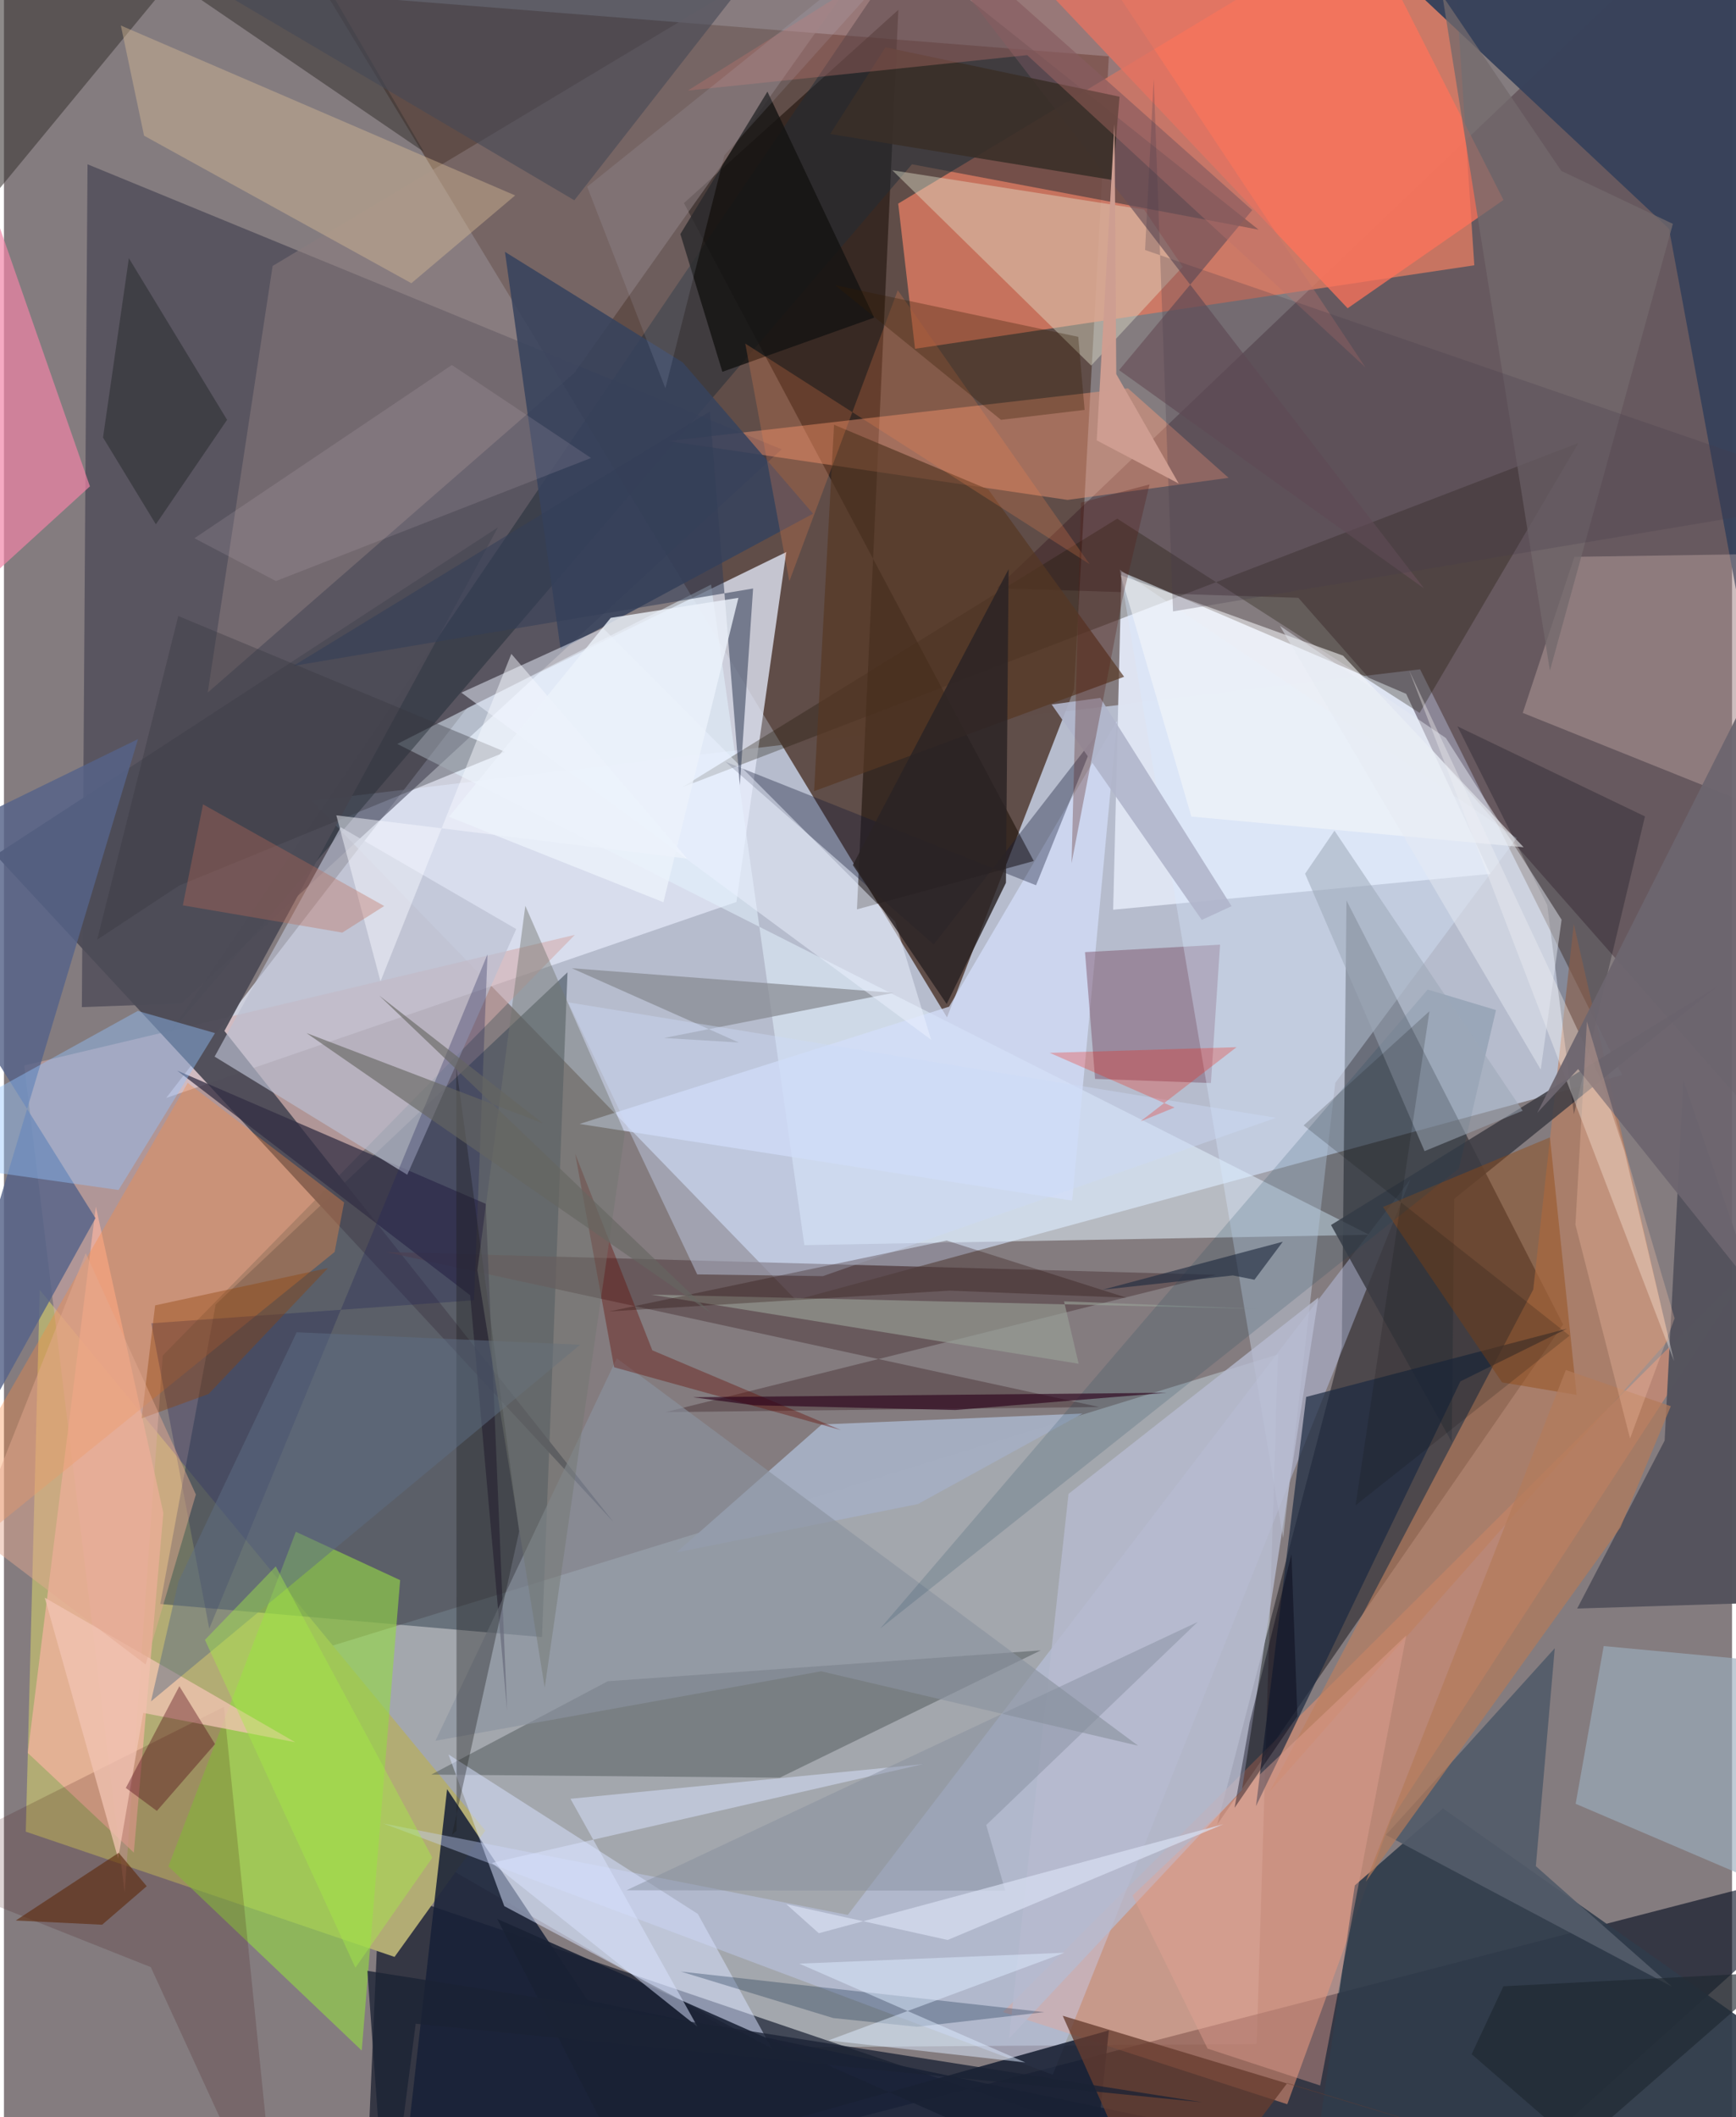 <svg xmlns="http://www.w3.org/2000/svg" width="228" height="278" viewBox="0 0 836 1024"><path fill="#847c7f" d="M0 0h836v1024H0z"/><path fill="#ccd7ed" fill-opacity=".702" d="M685.082 323.722l-536.181 63.547 234.227 241.513 399.74-108.832z"/><path fill="#604e49" fill-opacity=".996" d="M517.652 333.484l16.856-306.22L156.117-2.713l300.104 494.79z"/><path fill="#bbc9d0" fill-opacity=".561" d="M365.247 990.318l240.78-1.696L616.3 655.09 73.956 822.108z"/><path fill="#00091d" fill-opacity=".596" d="M181.672 913.357L690 1086l208-187.321L174.134 1086z"/><path fill="#e2e7f6" fill-opacity=".78" d="M354.34 436.252L78.49 531.036l145.524-188.595 154.455-75.434z"/><path fill="#2a2a3e" fill-opacity=".471" d="M37.69 487.114l2.735-407.655 335.776 137.869L85.738 485.345z"/><path fill="#20000e" fill-opacity=".286" d="M843.141-62l2.634 600.687-219.588-249.548-145.868-4.675z"/><path fill="#d97962" fill-opacity=".843" d="M432.61 98.475L698.74-62l12.57 190.314-270.557 40.374z"/><path fill="#000006" fill-opacity=".416" d="M754.269 640.622L649.474 435.537l-2.262 215.893-60.25 230.961z"/><path fill="#dee4f2" fill-opacity=".996" d="M540.624 276.54l-4.025 163.468 182.41-17.326-40.645-87.088z"/><path fill="#b2ac74" d="M10.56 885.912l6.75-262.016 215.563 261.485-43.917 61.099z"/><path fill="#3c4a56" fill-opacity=".569" d="M75.625 775.793l184.667 16.021 12.336-321.55-170.202 160.671z"/><path fill="#e28f70" fill-opacity=".58" d="M483.255 973.171l362.42-361.548-174.78 268.64-50.064 137.48z"/><path fill="#130900" fill-opacity=".514" d="M498.207 416.443l-85.558 23.39 20.034-435.08L328.94 98.232z"/><path fill="#2f3b4b" fill-opacity=".914" d="M627.958 1086l25.545-174.09 42.653-37.24L898 1016.94z"/><path fill="#d3abaa" fill-opacity=".565" d="M9.82 515.338L58.38 915.4l18.423-259.763 199.391-203.482z"/><path fill="#e5f3ff" fill-opacity=".525" d="M342.074 282.74l45.138 319.481 273.264-5.013-470.2-237.393z"/><path fill="#172137" fill-opacity=".871" d="M282.396 967.431L214.38 865.384 189.476 1086l410.474-52.184z"/><path fill="#1f2b35" fill-opacity=".49" d="M606.954 111.083L435.97-25.002 80.533 499.27 439.27 79.459z"/><path fill="#4d4b57" fill-opacity=".957" d="M-4.018 413.523l242.993-158.46-132.326 243.562 188.313 237.643z"/><path fill="#c8d5fc" fill-opacity=".388" d="M680.355 570.444l-172.99 433.021-323.9-121.53 224.748 44.25z"/><path fill="#54535d" fill-opacity=".988" d="M898 773.696l-136.924 4.306 42.307-81.231 9.078-174.363z"/><path fill="#475053" fill-opacity=".455" d="M292.128 813.15l-85.388 45.166 168.572 1.491 126.257-61.577z"/><path fill="#8d7d7e" fill-opacity=".506" d="M98.58 334.973L275.99 180.34 447.686-62 129.97 128.634z"/><path fill="#94d846" fill-opacity=".62" d="M141.207 740.862l50.453 23.397-18.574 227.512-93.541-89.037z"/><path fill="#ff9d79" fill-opacity=".42" d="M514.531 241.79l77.893-10.686-48.645-43.274-222.428 25.494z"/><path fill="#38425b" fill-opacity=".984" d="M867.557-62l-236.701 8.85 174.65 163.78L898 608.648z"/><path fill="#5f4e52" fill-opacity=".753" d="M184.643 605.54l345.162 74.977L320.023 683l266.468-66.406z"/><path fill="#ff725a" fill-opacity=".753" d="M650.027 149.098L493.277-16.518 660.285-31.83l65.14 128.552z"/><path fill="#bd805f" fill-opacity=".643" d="M805.396 647.997L612.21 866.648l127.619-242.962 19.618-176.795z"/><path fill="#efd0c9" fill-opacity=".29" d="M882.237 403.99l-147.481-59.184 24.995-75.488L898 267.223z"/><path fill="#a5aec1" fill-opacity=".984" d="M442.166 727.459l79.599-43.776-126.147 5.284-70.297 61.893z"/><path fill="#1a1102" fill-opacity=".294" d="M538.565 250.848L328.03 380.803l433.644-166.525-76.824 130.536z"/><path fill="#e0dfc8" fill-opacity=".435" d="M551.568 101.376L429.751 82.35l96.228 94.455 44.263-47.788z"/><path fill="#d7e1ff" fill-opacity=".51" d="M335.666 925.681l35.836 65.134-129.447-68.88-27.003-73.354z"/><path fill="#3d3836" fill-opacity=".584" d="M203.178 73.474L4.672-62-62 163.796 124.238-62z"/><path fill="#f7b3a1" fill-opacity=".702" d="M11.53 847.847l51.3 48.192 14.275-164.265-32.638-148.122z"/><path fill="#38435d" fill-opacity=".871" d="M269.33 314.241l122.1-65.788-63.05-73.166-86.013-53.473z"/><path fill="#3c3c43" fill-opacity=".843" d="M828.752 477.16L701.628 579.824l-1.235 117.623-58.405-104.946z"/><path fill="#d4dffa" fill-opacity=".737" d="M516.771 580.689L538.46 348.71l-81.21 138.174-178.78 56.726z"/><path fill="#7d546a" fill-opacity=".482" d="M522.976 460.51l4.878 61.32 56.04 1.99 4.422-66.918z"/><path fill="#dcbe96" fill-opacity=".412" d="M197.101 136.982L67.782 65.636 56.547 12.339l190.746 82.185z"/><path fill="#f184a7" fill-opacity=".69" d="M-15.601 287.403l57.195-52.17L-62-62l12.535 372.302z"/><path fill="#d9eaff" fill-opacity=".357" d="M644.039 523.753l87.812-118.42-192.023-129.787 79.005 468.372z"/><path fill="#322f44" fill-opacity=".741" d="M233.063 582.249L83.778 517.81l141.768 108.687 17.864 201.021z"/><path fill="#babfd1" fill-opacity=".671" d="M162.89 400.088l-60.985 110.96 93.194 57.131 52.72-118.825z"/><path fill="#9cafbe" fill-opacity=".643" d="M773.907 796.146l118.557 11.082L898 931.262 760.344 872.43z"/><path fill="#fb8a41" fill-opacity=".349" d="M88.9 523.729L-62 785.187l221.97-179.645 4.587-23.971z"/><path fill="#192134" fill-opacity=".886" d="M534.51 982.04l-234.38 65.86-61.504-119.79 288.185 127.423z"/><path fill="#360000" fill-opacity=".169" d="M132.81 1086L71.038 951.44l-120.266-47.805 155.64-78.07z"/><path fill="#566389" fill-opacity=".82" d="M-62 780.477L64.841 357.48-62 419.407 44.28 589.196z"/><path fill="#878a91" fill-opacity=".714" d="M430.29 480.197l-155.584-11.9 80.814 35.93-36.245-2.201z"/><path fill="#131733" fill-opacity=".357" d="M349.063 368.458l100.74 88.369L528.567 355.3 499.3 428.176z"/><path fill="#563723" fill-opacity=".69" d="M401.576 205.429l-9.653 177.236 149.969-55.336-65.698-90.59z"/><path fill="#1c2a40" fill-opacity=".702" d="M605.694 873.595l98.883-205.473 51.516-25.458-126.121 32.982z"/><path fill="#92c3fe" fill-opacity=".424" d="M55.449 575.547L-62 558.953l126.726-70.004 37.387 10.723z"/><path fill="#ebf2ff" fill-opacity=".506" d="M431.152 445.777l-141.35-141.974-68.513 31.213 227.244 167.868z"/><path fill="#13131e" fill-opacity=".298" d="M759.502 538.897l34.369-144.03-90.704-43.561 43.418 86.418z"/><path fill="#b7bbd0" fill-opacity=".792" d="M486.201 985.962l28.802-263.422 120.897-95-37.036 238.255z"/><path fill="#8b93a0" fill-opacity=".635" d="M548.688 844.344L296.472 656.978l-87.735 184.97 186.577-33.61z"/><path fill="#141312" fill-opacity=".808" d="M327.224 113.208l42.123-68.897 51.64 109.308-73.435 26.212z"/><path fill="#535c6a" fill-opacity=".918" d="M741.09 902.606l9.147-105.416-81.681 90.293 138.472 73.457z"/><path fill="#2b2324" fill-opacity=".831" d="M486.021 275.3l-1.29 151.692-28.662 58.617-45.403-67.208z"/><path fill="#675058" fill-opacity=".659" d="M603.881 101.627L420.15-62l266.817 346.577L539.46 179.028z"/><path fill="#fffcfb" fill-opacity=".337" d="M783.966 556.802l-11.739-35.356-92.442-197.245L807.96 658.357z"/><path fill="#202457" fill-opacity=".314" d="M233.926 461.537L99.314 787.713 71.281 640.026l156.149-11.137z"/><path fill="#934a13" fill-opacity=".439" d="M760.8 674.655l-36.056-6.05-57.595-84.84 80.753-33.663z"/><path fill="#343f58" fill-opacity=".553" d="M139.952 322.08l201.55-123.065 14.501 180.805 6.41-95.19z"/><path fill="#1a1a1a" fill-opacity=".349" d="M216.745 887.498l2.223-2.1-.142-369.37 30.406 224.678z"/><path fill="#979f96" fill-opacity=".647" d="M512.836 629.41l7.073 30.188L313.1 626.15l295.09 6.95z"/><path fill="#6d656f" fill-opacity=".949" d="M761.52 517.08l-19.778 21.186L898 227.984v459.7z"/><path fill="#673c2f" fill-opacity=".773" d="M771.33 1053.14l-150.479-45.633L561.696 1086l-49.501-111.046z"/><path fill="#f2c4b2" fill-opacity=".757" d="M55.23 898.92L19.734 772.742l121.2 69.922-73.568-14.199z"/><path fill="#d9e4fe" fill-opacity=".502" d="M335.535 980.304l-99.49-79.294 208.67-47.776-170.651 16.774z"/><path fill="#3a2f28" fill-opacity=".89" d="M536.34 87.068L399.7 64.82l26.74-41.962 113.242 23.915z"/><path fill="#e4a495" fill-opacity=".412" d="M678.4 790.98l-41.657 217.711-54.484-17.868-36.322-74.013z"/><path fill="#12415a" fill-opacity=".173" d="M688.758 478.6l33.05 9.938-17.943 76.665-280.023 222.529z"/><path fill="#bc736e" fill-opacity=".361" d="M495.03 26.667l163.558 150.937L499.504-62 330.861 43.797z"/><path fill="#848d9c" fill-opacity=".455" d="M301.107 914.272l183.302.193-9.208-31.753 102.296-98.227z"/><path fill="#001d40" fill-opacity=".278" d="M441.697 980.29l-40.511-4.225-73.795-22.504 175.896 19.65z"/><path fill="#630a00" fill-opacity=".373" d="M295.193 661.3l-18.842-103.212 37.31 95.02 91.21 38.554z"/><path fill="#ccdbf8" fill-opacity=".408" d="M335.38 616.383l60.79.84 219.224-76.584-342.407-55.83z"/><path fill="#363840" fill-opacity=".369" d="M84.334 297.954l-39.228 156.53 39.708-26.206 157.776-64.58z"/><path fill="#deebff" fill-opacity=".506" d="M384.76 949.74l109.338 47.806-95.255-10.669 114.245-42.41z"/><path fill="#b1b5cb" fill-opacity=".91" d="M530.409 337.548l-23.547 3.19 72.613 104.21 14.414-6.659z"/><path fill="#f78750" fill-opacity=".235" d="M358.63 166.176l166.597 106.71L432.4 140.38l-52.454 140.75z"/><path fill="#464956" fill-opacity=".596" d="M275.934 96.87L376.445-31.816 78.356-44.545 6.682-62z"/><path fill="#736a6c" fill-opacity=".761" d="M807.378 108.276L753.405 82.67 695.87-2.16l52.02 326.558z"/><path fill="#4c0012" fill-opacity=".369" d="M73.979 875.88l28.113-32.33-17.238-27.992-25.89 49.203z"/><path fill="#181e1c" fill-opacity=".392" d="M60.436 124.879l47.507 78.186-34.45 50.524L47.926 211.6z"/><path fill="#5d6d84" fill-opacity=".494" d="M71.118 822.912l207.665-172.515-137.18-6.019-57.162 120.494z"/><path fill="#f5f7f9" fill-opacity=".553" d="M647.805 317.102l87.357 92.676-160.713-14.831-34.158-116.718z"/><path fill="#9ca7b7" fill-opacity=".525" d="M629.44 422.598l14.233-20.829 91.04 135.454-47.462 19.542z"/><path fill="#210403" fill-opacity=".275" d="M543.106 627.67l-87.037-27.654-163.251 34.269 164.734-10.06z"/><path fill="#b37b5a" fill-opacity=".702" d="M755.601 662.623l-96.79 247.444L782 738.78l24.369-58.638z"/><path fill="#d7c2d3" fill-opacity=".145" d="M131.58 281.03l-39.44-20.69 124.544-83.788 67.34 44.965z"/><path fill="#5d280a" fill-opacity=".596" d="M5.72 928.88l41.78 2.04 21.562-18.618-13.551-16.168z"/><path fill="#f7faff" fill-opacity=".478" d="M160.785 394.341l21.377 80.306 63.294-158.388 85.066 99.043z"/><path fill="#202c40" fill-opacity=".631" d="M531.493 623.798l63.052-6.913 10.4 2.082 13.72-18.395z"/><path fill="#ecf2fb" fill-opacity=".8" d="M215.31 395.076l103.714 41.29 36.287-147.206-61.773 9.672z"/><path fill="#f41b09" fill-opacity=".267" d="M505.922 509.23l90.368-2.746-46.51 35.908 16.51-6.72z"/><path fill="#2a011b" fill-opacity=".627" d="M333.287 675.8l229.184-2.17-102.207 8.367-97.542-2.329z"/><path fill="#d8e0f2" fill-opacity=".702" d="M394.202 935.032l-15.735-14.053 78.067 17.32 133.412-56.004z"/><path fill="#71766f" fill-opacity=".451" d="M252.218 438.117l-23.196 176.166 32.58 201.96 38.776-268.223z"/><path fill="#551d17" fill-opacity=".31" d="M541.257 288.931l-24.79 128.603 4.541-174.416 33.187-8.806z"/><path fill="#a4ed45" fill-opacity=".42" d="M97.225 793.135l72.79 158.558 37.22-53.195-75.75-140.884z"/><path fill="#bf6c58" fill-opacity=".349" d="M163.696 451.062l20.256-12.852-87.65-49.176-9.759 48.848z"/><path fill="#493b4a" fill-opacity=".259" d="M565.554 295.716l-9.33-257.507-4.18 82.72L898 240.143z"/><path fill="#904109" fill-opacity=".384" d="M99.001 674.217l-32.373 11.796 6.5-54.656 83.617-18.03z"/><path fill="#341b00" fill-opacity=".306" d="M402.148 137.95l117.568 24.974 3.079 35.334-40.453 4.805z"/><path fill="#e5eaf2" fill-opacity=".475" d="M697.558 356.946L617.256 302.7l126.202 214.628 10.087-72.493z"/><path fill="#fecaab" fill-opacity=".275" d="M808.21 637.643l-21.554 58.087-26.422-103.407 5.539-98.27z"/><path fill="#656560" fill-opacity=".624" d="M181.551 481.524l79.144 61.775-114.373-43.663 195.805 135.506z"/><path fill="#ce9d91" fill-opacity=".984" d="M528.643 212.983L537.263 60l.843 120.94 30.218 52.94z"/><path fill="#e4a990" fill-opacity=".475" d="M92.848 722.84L68.53 805.059l-82.92-63.009 53.943-135.968z"/><path fill="#111312" fill-opacity=".188" d="M653.87 728.069l103.546-82.064L628.753 544.32l60.859-55.232z"/><path fill="#1b2234" fill-opacity=".773" d="M199.182 978.797L185.368 1086l-9.556-132.777 403.808 63.562z"/><path fill="#030210" fill-opacity=".4" d="M602.635 833.102l20.227-81.331 2.86 78.283-30.385 44.319z"/><path fill="#cdd6f4" fill-opacity=".118" d="M319.985 187.827l-37.83-97.521L471.664-62 348.52 75.137z"/><path fill="#1f282f" fill-opacity=".639" d="M761.583 1038.222l96.659-84.38-132.83 6.842-15.387 32.86z"/></svg>